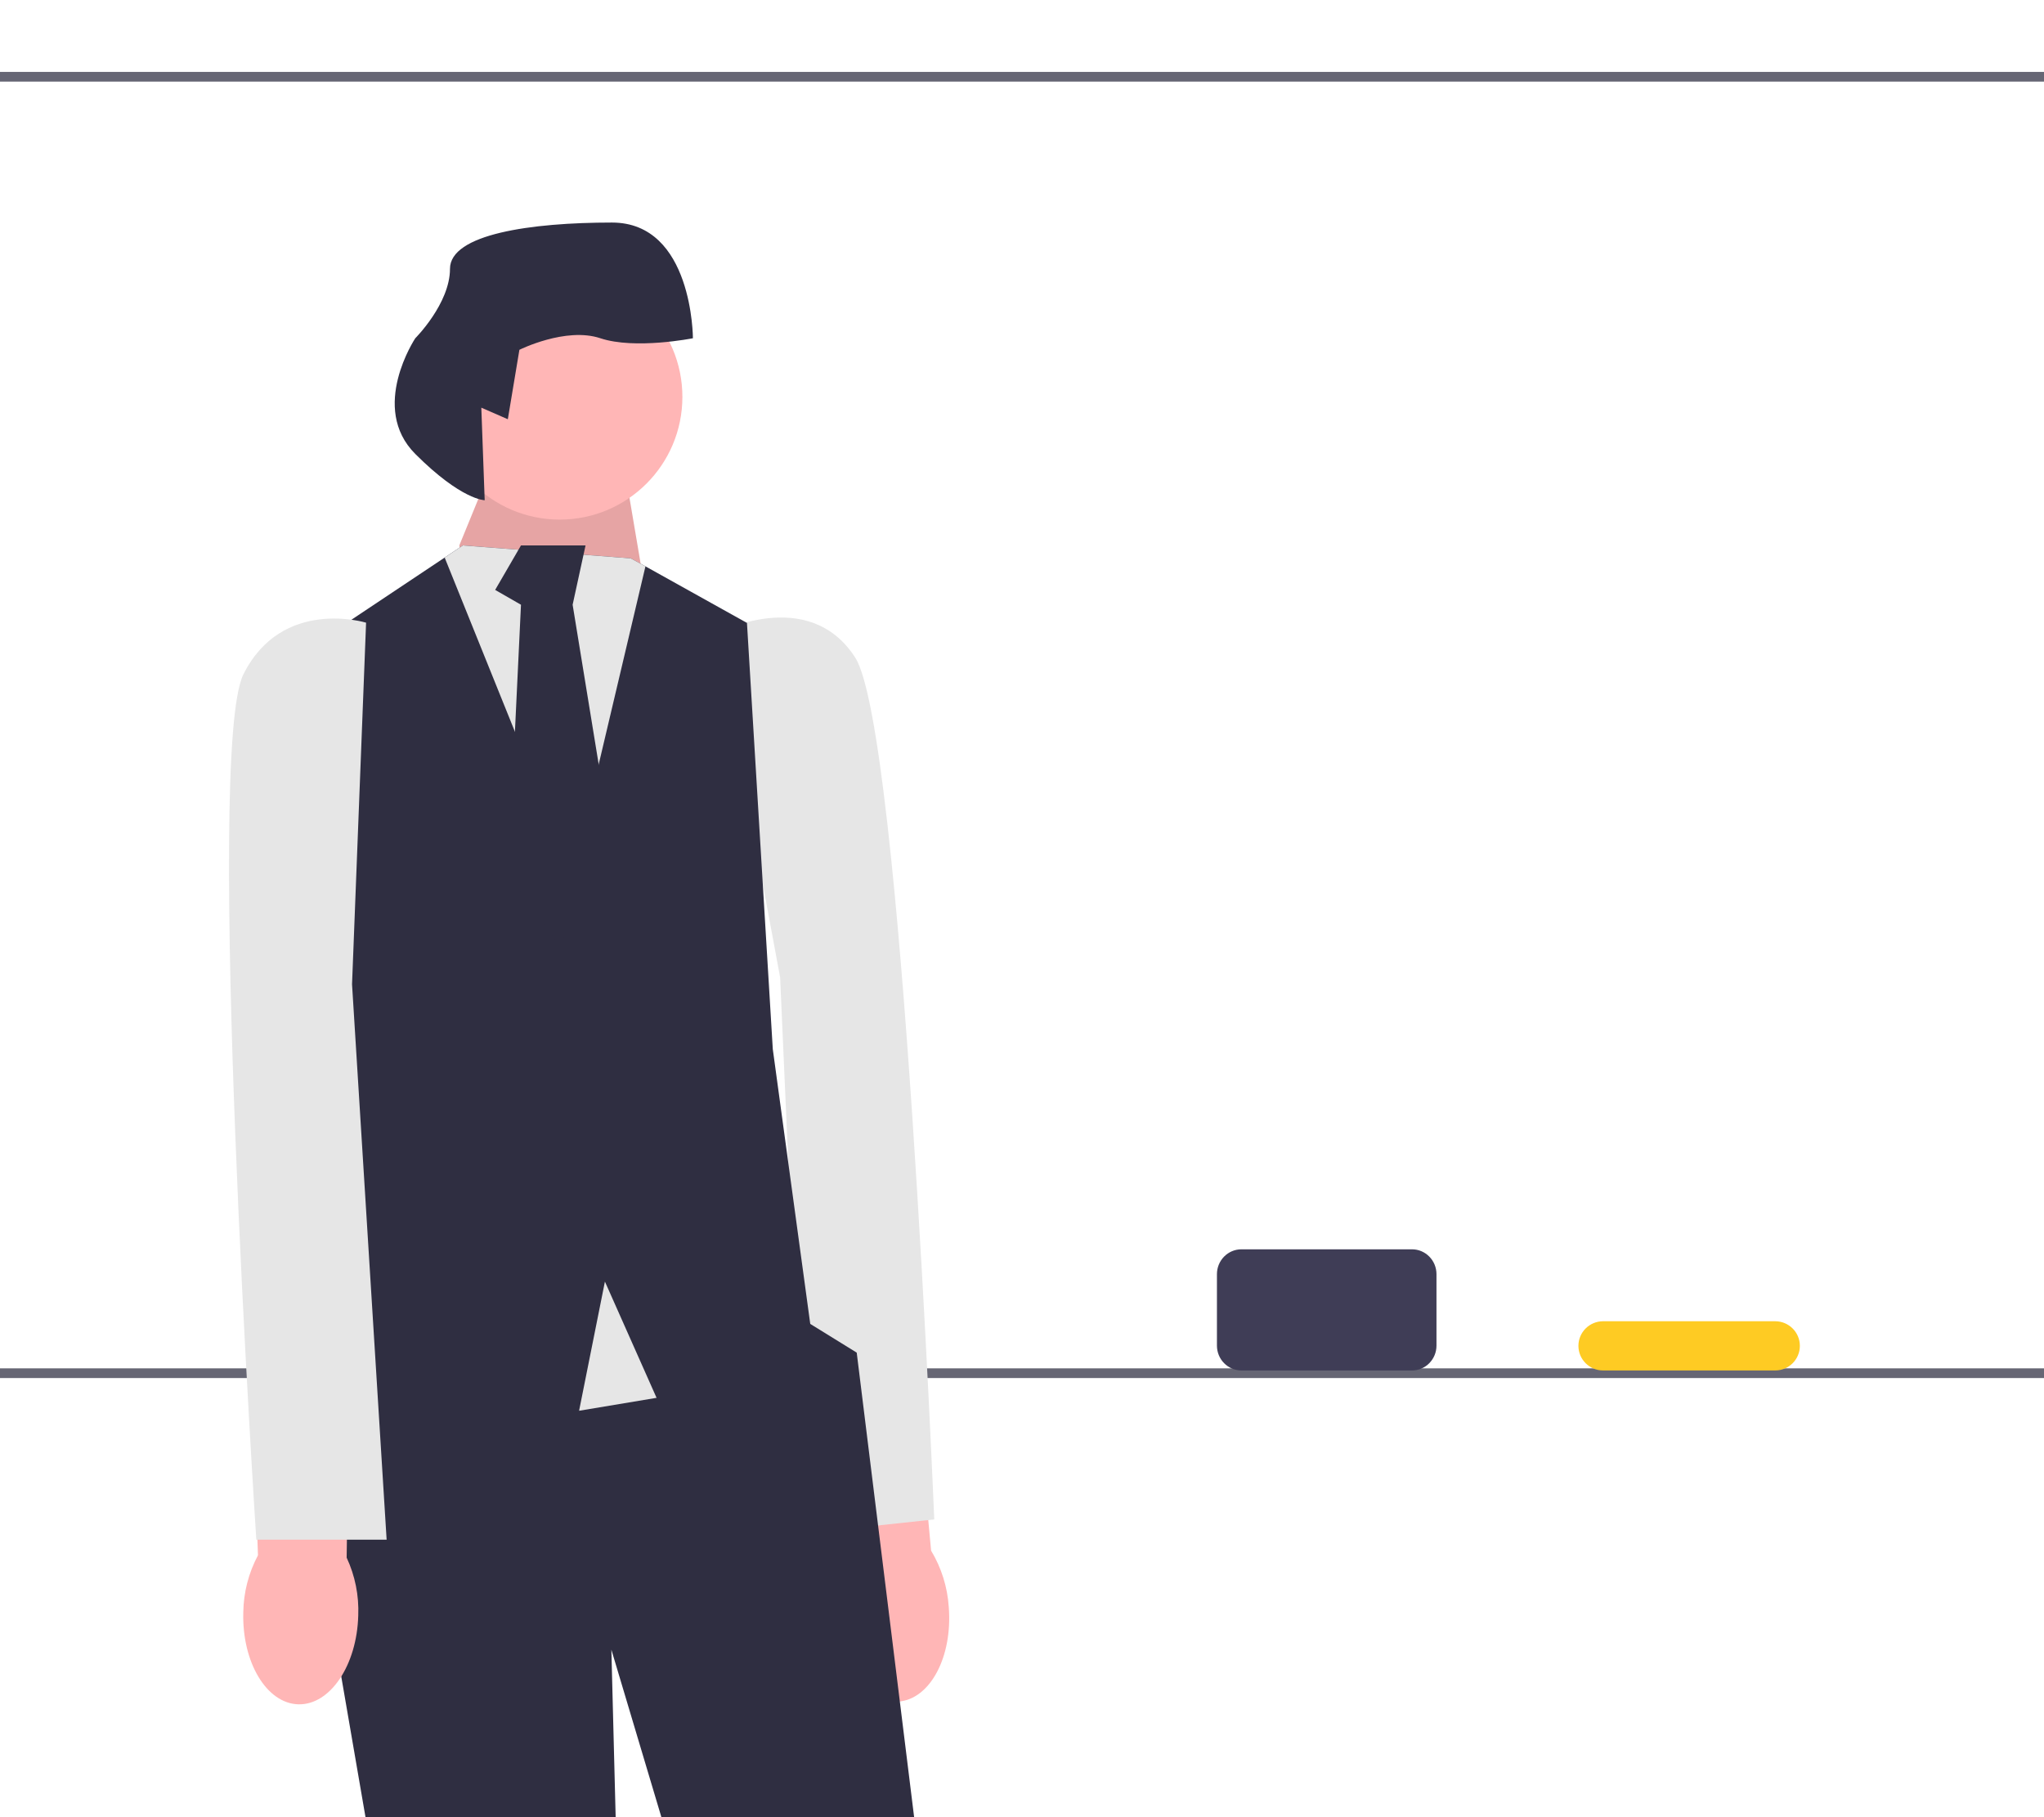 <svg width="540" height="480" viewBox="0 0 540 480" fill="none" xmlns="http://www.w3.org/2000/svg">
<g clip-path="url(#clip0_40_247)">
<path d="M546.465 364H-51.465C-59.48 364 -66 354.353 -66 342.494V40.505C-66 28.647 -59.48 19 -51.465 19H546.465C554.48 19 561 28.647 561 40.505V342.494C561 354.353 554.48 364 546.465 364ZM-51.465 21.564C-58.524 21.564 -64.267 30.061 -64.267 40.505V342.494C-64.267 352.939 -58.524 361.436 -51.465 361.436H546.465C553.524 361.436 559.267 352.939 559.267 342.494V40.505C559.267 30.061 553.524 21.564 546.465 21.564H-51.465Z" fill="#666674"/>
<path d="M220.365 426.874C221.411 440.016 229.04 450.13 237.404 449.463C245.768 448.796 251.698 437.602 250.65 424.455C250.303 419.198 248.703 414.1 245.982 409.587L240.848 353.957L214.793 356.923L222.621 411.45C220.648 416.337 219.874 421.626 220.365 426.874Z" fill="#FFB6B6"/>
<path d="M189.24 167.338C189.24 167.338 213.595 154.445 225.945 173.712C238.295 192.978 246.818 401.352 246.818 401.352L212.589 405.007L206.1 258.171L189.24 167.338Z" fill="#E6E6E6"/>
<path d="M122.285 150.895L121.345 144.072L132.519 116.78L163.223 113.369L169.852 152.441L122.285 150.895Z" fill="#FFB6B6"/>
<path opacity="0.1" d="M122.285 150.895L121.345 144.072L132.519 116.78L163.223 113.369L169.852 152.441L122.285 150.895Z" fill="black"/>
<path d="M86.464 343.645L72.818 381.171L83.053 401.64L134.225 698.44H168.246L161.517 435.755L239.981 698.44H273.653L246.576 521.042L226.335 357.291L214.059 349.706L154.694 316.353L86.464 343.645Z" fill="#2F2E41"/>
<path d="M173.457 369.231L152.988 372.642L125.696 307.824H187.103L173.457 369.231Z" fill="#E6E6E6"/>
<path d="M214.395 352.173L173.457 369.231L159.811 338.527L152.988 372.642L81.347 349.58L91.582 307.824L81.347 171.364L117.475 147.279L122.285 144.072L166.634 147.484L170.523 149.599L197.338 164.541L204.161 277.12L214.395 352.173Z" fill="#2F2E41"/>
<path d="M170.523 149.599L151.283 231.065L117.475 147.279L122.285 144.072L166.634 147.484L170.523 149.599Z" fill="#E6E6E6"/>
<path d="M137.637 144.072L130.814 155.823L137.637 159.74L134.225 231.277L147.871 249.828L161.517 222.41L151.283 159.74L154.694 144.072H137.637Z" fill="#2F2E41"/>
<path d="M147.871 137.249C165.77 137.249 180.28 122.739 180.28 104.84C180.28 86.941 165.77 72.431 147.871 72.431C129.972 72.431 115.462 86.941 115.462 104.84C115.462 122.739 129.972 137.249 147.871 137.249Z" fill="#FFB6B6"/>
<path d="M127.159 107.683L134.162 110.739L137.218 92.402C137.218 92.402 149.443 86.29 158.611 89.346C167.779 92.402 183.06 89.346 183.06 89.346C183.06 89.346 183.06 58.785 161.667 58.785C140.274 58.785 118.881 61.841 118.881 71.01C118.881 80.178 109.713 89.346 109.713 89.346C109.713 89.346 97.488 107.683 109.713 119.908C121.937 132.132 128.05 132.132 128.05 132.132L127.159 107.683Z" fill="#2F2E41"/>
<path d="M64.274 425.915C63.918 439.094 70.431 449.961 78.818 450.185C87.206 450.41 94.291 439.909 94.645 426.725C94.858 421.46 93.808 416.221 91.581 411.446L92.382 355.585L66.16 355.768L68.155 410.817C65.674 415.468 64.343 420.645 64.274 425.915Z" fill="#FFB6B6"/>
<path d="M96.715 164.477C96.715 164.477 74.541 157.654 64.306 178.123C54.072 198.592 67.718 406.693 67.718 406.693H102.142L93.005 259.999L96.715 164.477Z" fill="#E6E6E6"/>
<path d="M373.032 330H327.968C324.396 330 321.5 332.94 321.5 336.566V355.434C321.5 359.06 324.396 362 327.968 362H373.032C376.604 362 379.5 359.06 379.5 355.434V336.566C379.5 332.94 376.604 330 373.032 330Z" fill="#3F3D56"/>
<path d="M468.976 349H423.524C419.921 349 417 351.91 417 355.5V355.5C417 359.09 419.921 362 423.524 362H468.976C472.579 362 475.5 359.09 475.5 355.5V355.5C475.5 351.91 472.579 349 468.976 349Z" fill="#FECB23"/>
</g>
<defs>
<clipPath id="clip0_40_247">
<rect width="540" height="480" fill="white"/>
</clipPath>
</defs>
</svg>

